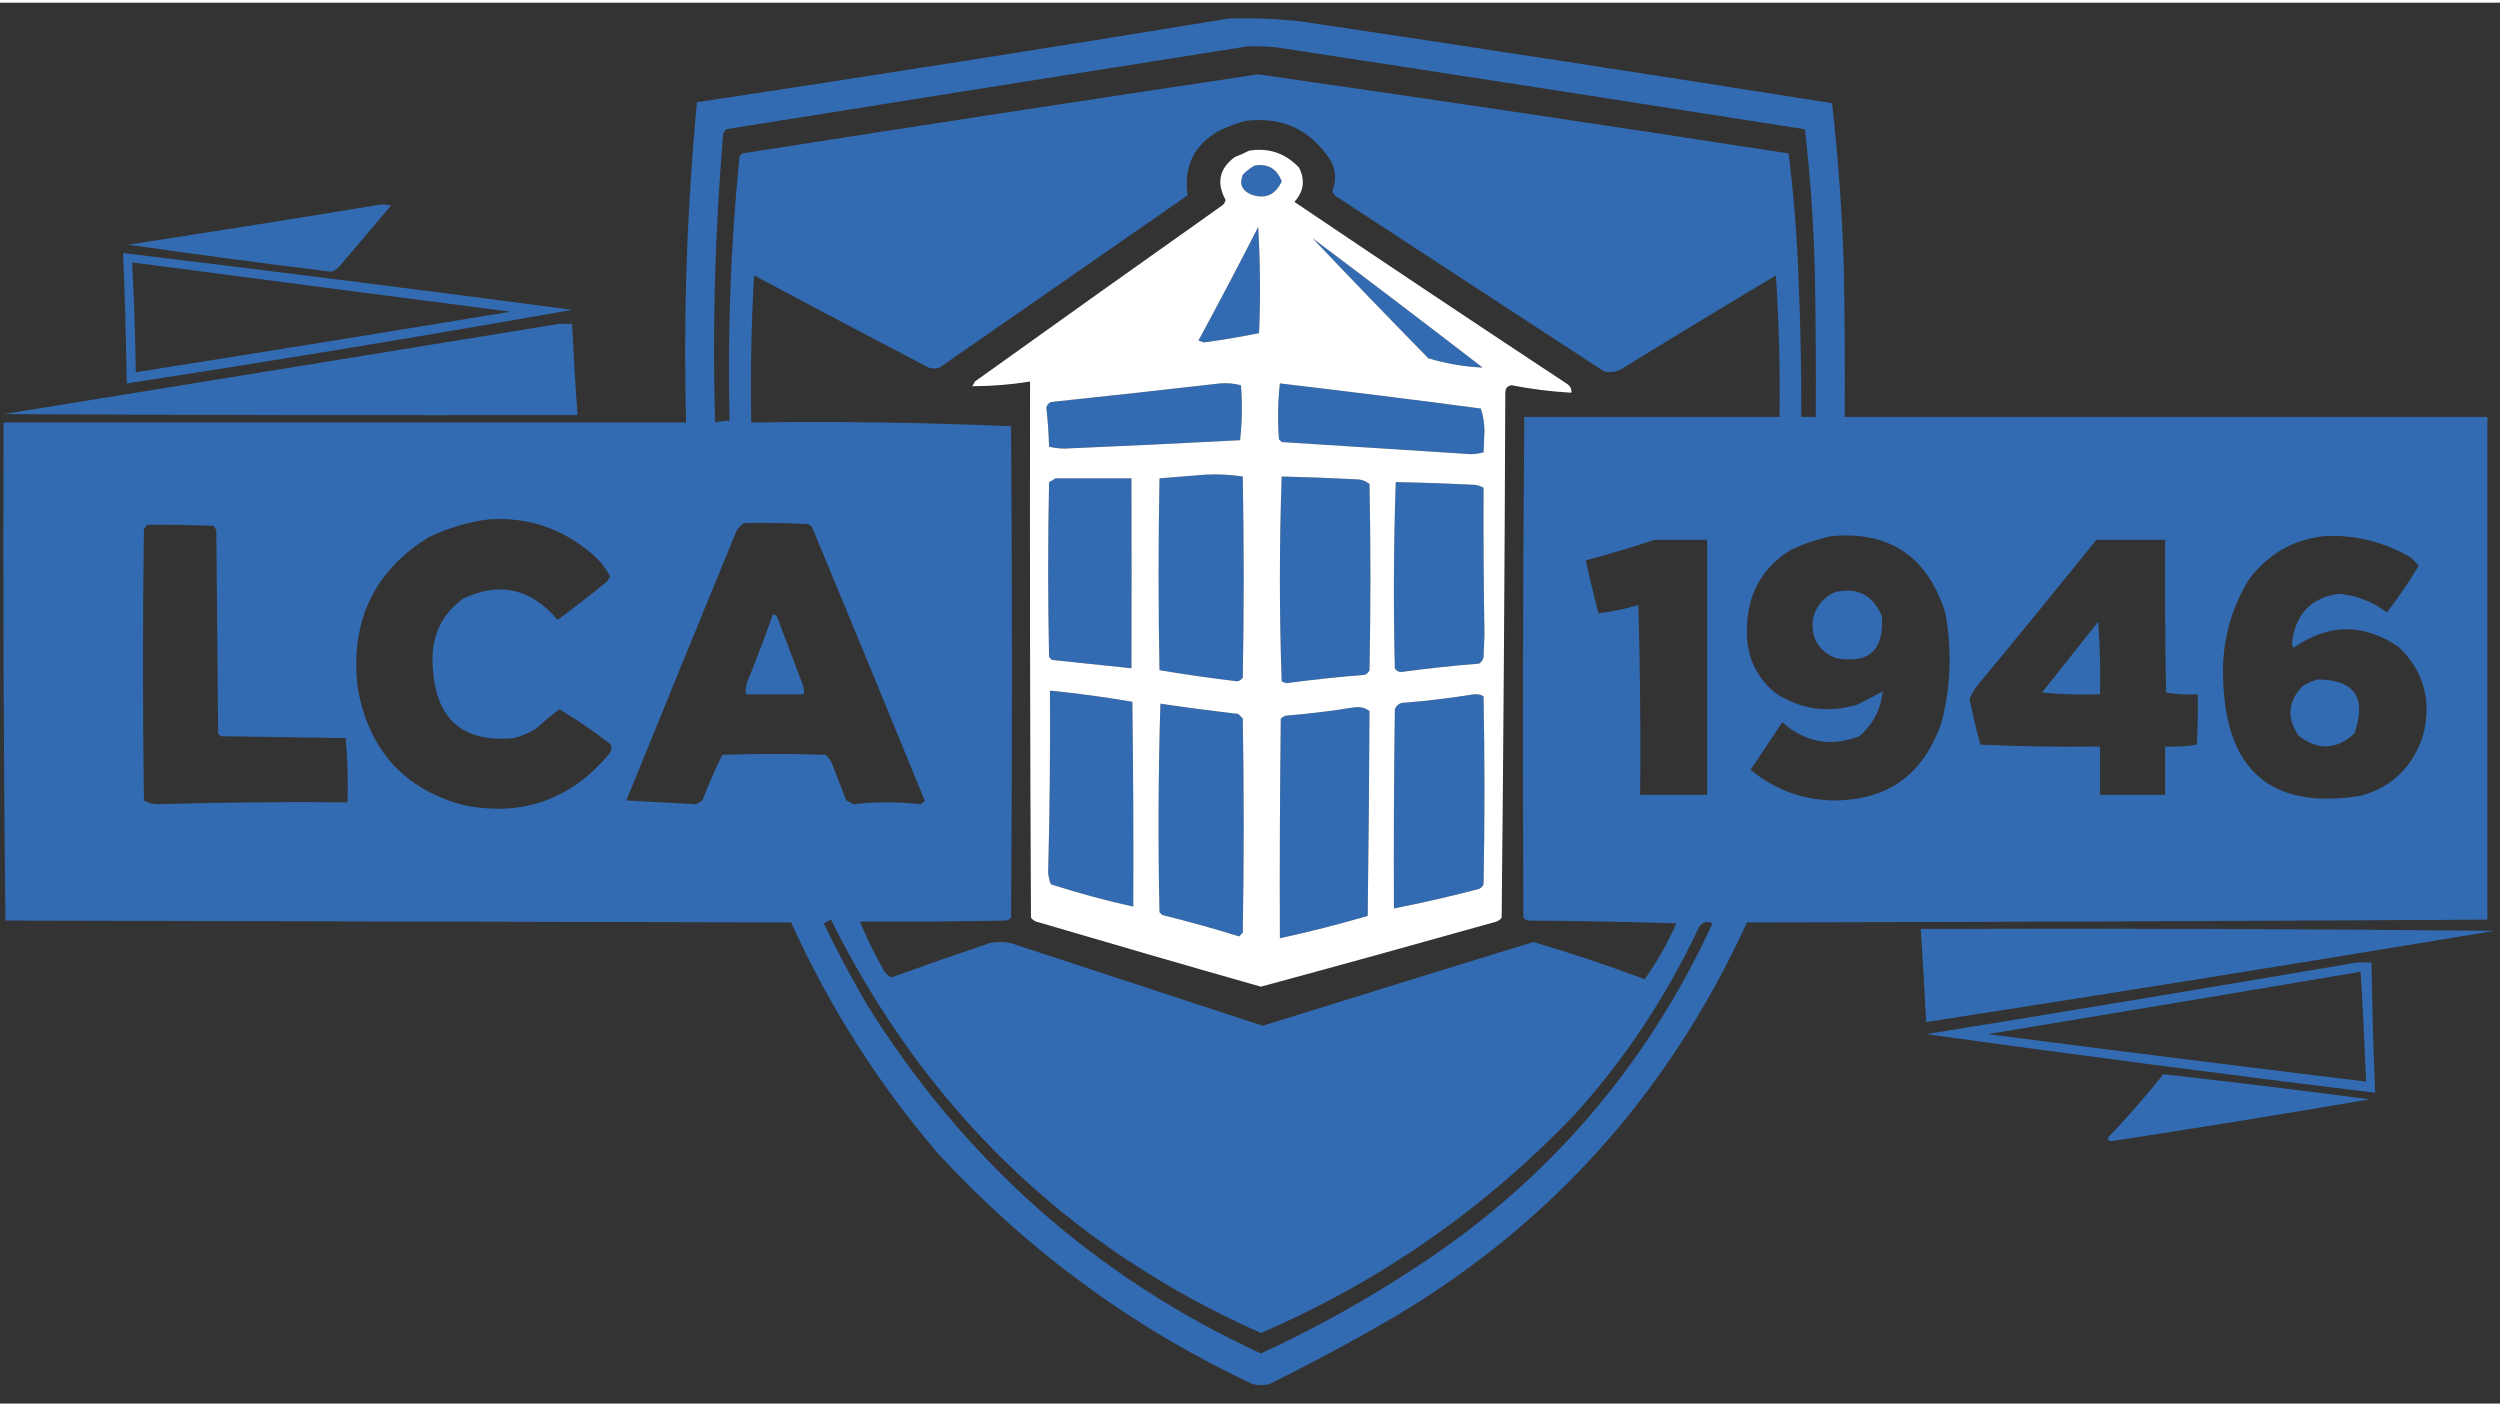 <svg width="64" height="36" viewBox="0 0 116 65" fill="none" xmlns="http://www.w3.org/2000/svg">
<rect x="0" y="0" width="116" height="65" fill="#333333" stroke="none"/>
<path fill-rule="evenodd" clip-rule="evenodd" d="M57.035 0.732C58.13 0.704 59.222 0.747 60.311 0.862C68.551 2.092 76.783 3.359 85.007 4.663C85.294 7.198 85.475 9.747 85.553 12.309C85.595 14.612 85.609 16.916 85.595 19.22C95.534 19.22 105.475 19.22 115.415 19.22C115.415 26.995 115.415 34.771 115.415 42.546C103.968 42.612 92.515 42.656 81.059 42.676C77.459 50.543 71.999 56.648 64.679 60.991C62.784 62.095 60.852 63.132 58.883 64.101C58.631 64.159 58.379 64.159 58.127 64.101C52.596 61.51 47.738 57.953 43.553 53.432C40.773 50.195 38.491 46.61 36.707 42.676C24.555 42.647 12.403 42.618 0.251 42.59C0.167 34.892 0.139 27.189 0.167 19.479C10.723 19.479 21.279 19.479 31.835 19.479C31.705 14.515 31.873 9.562 32.339 4.62C40.589 3.371 48.821 2.075 57.035 0.732ZM57.875 2.028C58.324 2.014 58.772 2.028 59.219 2.071C67.4 3.32 75.576 4.587 83.747 5.872C84.001 8.063 84.155 10.266 84.209 12.482C84.251 14.727 84.265 16.974 84.251 19.22C84.026 19.22 83.803 19.22 83.579 19.22C83.586 17.088 83.544 14.957 83.453 12.827C83.384 10.871 83.23 8.927 82.991 6.995C74.793 5.727 66.589 4.503 58.379 3.324C50.395 4.519 42.415 5.743 34.439 6.995C34.397 7.039 34.355 7.082 34.313 7.125C33.907 11.204 33.753 15.293 33.851 19.393C33.623 19.399 33.399 19.428 33.179 19.479C33.051 15.009 33.177 10.545 33.557 6.088C33.588 6.009 33.63 5.937 33.683 5.872C41.754 4.58 49.818 3.298 57.875 2.028ZM57.791 5.484C59.523 5.273 60.853 5.907 61.781 7.384C61.989 7.838 62.002 8.284 61.823 8.723C61.844 8.832 61.901 8.919 61.991 8.983C66.135 11.69 70.279 14.396 74.423 17.104C74.755 17.182 75.063 17.125 75.347 16.931C77.688 15.488 80.04 14.062 82.403 12.654C82.543 14.84 82.599 17.029 82.571 19.22C78.623 19.22 74.675 19.22 70.727 19.22C70.662 26.965 70.648 34.712 70.685 42.46C70.748 42.514 70.818 42.557 70.895 42.59C73.191 42.604 75.487 42.647 77.783 42.719C77.376 43.639 76.886 44.503 76.313 45.311C74.61 44.674 72.888 44.098 71.147 43.583C66.957 44.871 62.771 46.167 58.589 47.471C54.685 46.19 50.779 44.909 46.871 43.626C46.563 43.569 46.255 43.569 45.947 43.626C44.414 44.142 42.888 44.675 41.369 45.224C41.174 45.139 41.034 44.995 40.949 44.792C40.552 44.091 40.202 43.371 39.899 42.633C42.167 42.647 44.435 42.633 46.703 42.59C46.78 42.557 46.85 42.514 46.913 42.46C46.969 34.857 46.969 27.255 46.913 19.652C42.913 19.48 38.895 19.422 34.859 19.479C34.818 17.197 34.86 14.921 34.985 12.654C37.68 14.091 40.382 15.516 43.091 16.931C43.259 16.988 43.427 16.988 43.595 16.931C47.431 14.267 51.267 11.603 55.103 8.939C54.916 7.61 55.392 6.617 56.531 5.959C56.945 5.755 57.365 5.596 57.791 5.484ZM58.211 7.557C58.83 7.456 59.25 7.701 59.471 8.291C59.175 8.931 58.699 9.132 58.043 8.896C57.622 8.708 57.496 8.406 57.665 7.989C57.83 7.812 58.012 7.668 58.211 7.557ZM58.379 10.408C58.476 12.035 58.49 13.676 58.421 15.332C57.576 15.504 56.721 15.648 55.859 15.764C55.775 15.736 55.691 15.707 55.607 15.678C56.554 13.93 57.478 12.174 58.379 10.408ZM60.899 10.926C63.539 12.907 66.171 14.908 68.795 16.931C67.939 16.891 67.099 16.747 66.275 16.499C64.466 14.653 62.674 12.795 60.899 10.926ZM56.615 17.665C56.945 17.64 57.267 17.669 57.581 17.751C57.649 18.608 57.635 19.457 57.539 20.3C54.824 20.444 52.108 20.574 49.391 20.689C49.145 20.687 48.907 20.658 48.677 20.602C48.66 19.993 48.618 19.389 48.551 18.788C48.581 18.667 48.651 18.581 48.761 18.529C51.392 18.253 54.01 17.965 56.615 17.665ZM59.387 17.665C62.497 18.032 65.605 18.42 68.711 18.831C68.819 19.154 68.875 19.5 68.879 19.868C68.865 20.199 68.851 20.53 68.837 20.862C68.648 20.917 68.452 20.945 68.249 20.948C65.323 20.763 62.396 20.575 59.471 20.386C59.429 20.343 59.387 20.3 59.345 20.257C59.277 19.386 59.291 18.522 59.387 17.665ZM55.943 21.898C56.524 21.871 57.098 21.9 57.665 21.985C57.721 25.095 57.721 28.205 57.665 31.315C57.603 31.408 57.519 31.466 57.413 31.488C56.2 31.346 54.996 31.174 53.801 30.97C53.745 28.003 53.745 25.037 53.801 22.071C54.523 22.015 55.237 21.957 55.943 21.898ZM59.471 21.985C60.619 22.012 61.767 22.055 62.915 22.114C63.156 22.117 63.365 22.189 63.545 22.33C63.601 25.21 63.601 28.09 63.545 30.97C63.503 31.07 63.433 31.142 63.335 31.186C62.113 31.284 60.895 31.414 59.681 31.574C59.607 31.554 59.537 31.525 59.471 31.488C59.359 28.314 59.359 25.147 59.471 21.985ZM48.971 22.071C50.147 22.071 51.323 22.071 52.499 22.071C52.506 25.012 52.506 27.95 52.499 30.883C51.268 30.75 50.036 30.621 48.803 30.494C48.761 30.451 48.719 30.408 48.677 30.365C48.621 27.658 48.621 24.951 48.677 22.244C48.786 22.193 48.884 22.136 48.971 22.071ZM64.763 22.244C65.995 22.268 67.227 22.311 68.459 22.373C68.593 22.397 68.719 22.44 68.837 22.503C68.827 24.779 68.841 27.054 68.879 29.328C68.865 29.674 68.851 30.019 68.837 30.365C68.81 30.5 68.74 30.601 68.627 30.667C67.419 30.763 66.215 30.893 65.015 31.056C64.886 31.053 64.788 30.996 64.721 30.883C64.651 27.997 64.665 25.117 64.763 22.244ZM22.679 23.972C24.487 23.857 26.083 24.39 27.467 25.57C27.811 25.866 28.091 26.212 28.307 26.607C28.256 26.745 28.172 26.861 28.055 26.952C27.339 27.53 26.61 28.092 25.871 28.637C24.649 27.185 23.193 26.854 21.503 27.643C20.477 28.386 20.001 29.408 20.075 30.71C20.175 33.218 21.435 34.356 23.855 34.123C24.209 34.027 24.545 33.883 24.863 33.691C25.217 33.369 25.581 33.067 25.955 32.784C26.785 33.277 27.583 33.824 28.349 34.425C28.392 34.58 28.364 34.724 28.265 34.857C26.474 36.988 24.22 37.78 21.503 37.233C18.728 36.482 17.09 34.653 16.589 31.747C16.253 28.679 17.36 26.36 19.907 24.793C20.799 24.369 21.723 24.095 22.679 23.972ZM34.523 24.145C35.503 24.13 36.483 24.145 37.463 24.188C37.54 24.22 37.61 24.263 37.673 24.317C39.435 28.561 41.185 32.809 42.923 37.06C42.846 37.093 42.776 37.136 42.713 37.19C41.677 37.075 40.641 37.075 39.605 37.19C39.493 37.132 39.381 37.075 39.269 37.017C39.045 36.441 38.821 35.865 38.597 35.289C38.531 35.135 38.433 35.005 38.303 34.901C36.707 34.843 35.111 34.843 33.515 34.901C33.174 35.587 32.866 36.292 32.591 37.017C32.496 37.083 32.398 37.141 32.297 37.19C31.224 37.133 30.146 37.075 29.063 37.017C30.748 32.867 32.443 28.72 34.145 24.576C34.231 24.388 34.357 24.244 34.523 24.145ZM6.803 24.231C7.839 24.216 8.875 24.231 9.911 24.274C9.963 24.339 10.005 24.411 10.037 24.49C10.065 27.629 10.093 30.768 10.121 33.907C10.163 33.95 10.205 33.993 10.247 34.036C12.179 34.065 14.111 34.094 16.043 34.123C16.126 35.109 16.154 36.103 16.127 37.103C13.208 37.076 10.282 37.105 7.349 37.19C7.107 37.195 6.883 37.137 6.677 37.017C6.621 32.813 6.621 28.608 6.677 24.404C6.737 24.357 6.779 24.299 6.803 24.231ZM85.007 24.749C87.68 24.517 89.43 25.698 90.257 28.291C90.579 30.005 90.523 31.704 90.089 33.389C89.276 35.773 87.638 36.982 85.175 37.017C83.692 37.013 82.376 36.538 81.227 35.592C81.716 34.857 82.207 34.123 82.697 33.389C83.769 34.329 84.96 34.545 86.267 34.036C86.898 33.504 87.262 32.812 87.359 31.963C86.981 32.157 86.589 32.359 86.183 32.568C84.844 32.977 83.584 32.804 82.403 32.05C81.468 31.293 81.02 30.299 81.059 29.069C81.071 27.459 81.743 26.235 83.075 25.397C83.704 25.1 84.348 24.884 85.007 24.749ZM107.855 24.749C109.159 24.686 110.391 24.96 111.551 25.57C111.825 25.696 112.048 25.883 112.223 26.132C111.773 26.884 111.284 27.604 110.753 28.291C110.091 27.791 109.349 27.503 108.527 27.427C107.218 27.606 106.49 28.383 106.343 29.76C106.37 29.818 106.399 29.875 106.427 29.933C108.037 28.8 109.661 28.785 111.299 29.89C112.465 31.015 112.843 32.383 112.433 33.993C111.956 35.462 110.99 36.398 109.535 36.801C105.366 37.468 103.238 35.624 103.151 31.272C103.106 29.626 103.512 28.114 104.369 26.736C105.258 25.566 106.42 24.904 107.855 24.749ZM76.775 24.922C77.587 24.922 78.399 24.922 79.211 24.922C79.211 28.867 79.211 32.813 79.211 36.758C78.175 36.758 77.139 36.758 76.103 36.758C76.131 33.82 76.103 30.883 76.019 27.946C75.409 28.132 74.793 28.261 74.171 28.335C73.955 27.52 73.759 26.7 73.583 25.872C74.665 25.588 75.728 25.271 76.775 24.922ZM97.271 24.922C98.335 24.922 99.398 24.922 100.463 24.922C100.448 27.284 100.463 29.645 100.505 32.006C100.987 32.09 101.477 32.119 101.975 32.093C101.989 32.871 101.975 33.648 101.933 34.425C101.451 34.51 100.961 34.538 100.463 34.512C100.463 35.261 100.463 36.009 100.463 36.758C99.455 36.758 98.447 36.758 97.439 36.758C97.439 36.009 97.439 35.261 97.439 34.512C95.59 34.541 93.742 34.512 91.895 34.425C91.694 33.729 91.526 33.023 91.391 32.309C91.478 32.073 91.604 31.857 91.769 31.661C93.62 29.425 95.455 27.179 97.271 24.922ZM48.719 31.92C50.002 32.047 51.276 32.22 52.541 32.438C52.583 35.606 52.597 38.774 52.583 41.941C51.291 41.656 50.017 41.311 48.761 40.905C48.688 40.725 48.646 40.538 48.635 40.343C48.708 37.533 48.736 34.726 48.719 31.92ZM68.375 32.093C68.54 32.072 68.694 32.101 68.837 32.179C68.893 35.088 68.893 37.996 68.837 40.905C68.795 41.006 68.725 41.078 68.627 41.121C67.317 41.465 66.001 41.767 64.679 42.028C64.665 38.946 64.679 35.865 64.721 32.784C64.803 32.578 64.957 32.477 65.183 32.481C66.264 32.392 67.328 32.262 68.375 32.093ZM53.843 32.525C55.043 32.704 56.247 32.862 57.455 33C57.525 33.072 57.595 33.144 57.665 33.216C57.721 36.528 57.721 39.839 57.665 43.151C57.609 43.209 57.553 43.266 57.497 43.324C56.319 42.958 55.129 42.627 53.927 42.33C53.885 42.287 53.843 42.244 53.801 42.201C53.731 38.969 53.745 35.744 53.843 32.525ZM62.831 32.697C63.1 32.655 63.338 32.713 63.545 32.87C63.53 36.037 63.502 39.205 63.461 42.373C62.115 42.766 60.757 43.112 59.387 43.41C59.373 40.012 59.387 36.614 59.429 33.216C59.492 33.162 59.562 33.118 59.639 33.086C60.719 32.995 61.783 32.866 62.831 32.697ZM38.555 42.546C42.963 51.385 49.613 57.778 58.505 61.725C64.053 59.335 68.925 55.937 73.121 51.531C75.44 48.951 77.344 46.071 78.833 42.892C78.993 42.65 79.203 42.592 79.463 42.719C76.403 49.337 71.867 54.621 65.855 58.572C63.515 60.129 61.065 61.496 58.505 62.676C50.826 59.132 44.722 53.718 40.193 46.434C39.492 45.223 38.834 43.985 38.219 42.719C38.34 42.661 38.452 42.603 38.555 42.546Z" fill="#336BB2"/>
<path fill-rule="evenodd" clip-rule="evenodd" d="M57.959 6.866C58.865 6.721 59.635 6.98 60.269 7.643C60.57 8.224 60.5 8.757 60.059 9.242C64.272 12.085 68.5 14.908 72.743 17.708C72.872 17.804 72.928 17.934 72.911 18.097C71.98 18.046 71.055 17.93 70.139 17.751C69.947 17.776 69.849 17.891 69.845 18.097C69.817 26.218 69.761 34.339 69.677 42.46C69.578 42.58 69.452 42.652 69.299 42.676C65.705 43.687 62.107 44.681 58.505 45.656C55.071 44.681 51.641 43.687 48.215 42.676C48.061 42.652 47.935 42.58 47.837 42.46C47.795 34.166 47.781 25.872 47.795 17.579C46.903 17.722 46.007 17.794 45.107 17.795C45.159 17.73 45.201 17.658 45.233 17.579C49.047 14.847 52.869 12.125 56.699 9.415C56.789 9.351 56.845 9.264 56.867 9.155C56.434 8.36 56.575 7.698 57.287 7.168C57.523 7.074 57.747 6.973 57.959 6.866ZM58.211 7.557C58.012 7.668 57.83 7.812 57.665 7.989C57.496 8.406 57.622 8.708 58.043 8.896C58.699 9.132 59.175 8.931 59.471 8.291C59.25 7.701 58.83 7.456 58.211 7.557ZM58.379 10.408C57.478 12.174 56.554 13.93 55.607 15.678C55.691 15.707 55.775 15.736 55.859 15.764C56.721 15.648 57.576 15.504 58.421 15.332C58.49 13.676 58.476 12.035 58.379 10.408ZM60.899 10.926C62.674 12.795 64.466 14.653 66.275 16.499C67.099 16.747 67.939 16.891 68.795 16.931C66.171 14.908 63.539 12.907 60.899 10.926ZM56.615 17.665C54.01 17.965 51.392 18.253 48.761 18.529C48.651 18.581 48.581 18.667 48.551 18.788C48.618 19.389 48.66 19.993 48.677 20.602C48.907 20.658 49.145 20.687 49.391 20.689C52.108 20.574 54.824 20.444 57.539 20.3C57.635 19.457 57.649 18.608 57.581 17.751C57.267 17.669 56.945 17.64 56.615 17.665ZM59.387 17.665C59.291 18.522 59.277 19.386 59.345 20.257C59.387 20.3 59.429 20.343 59.471 20.386C62.396 20.575 65.323 20.763 68.249 20.948C68.452 20.945 68.648 20.917 68.837 20.862C68.851 20.53 68.865 20.199 68.879 19.868C68.875 19.5 68.819 19.154 68.711 18.831C65.605 18.42 62.497 18.032 59.387 17.665ZM55.943 21.898C55.237 21.957 54.523 22.015 53.801 22.071C53.745 25.037 53.745 28.003 53.801 30.97C54.996 31.174 56.2 31.346 57.413 31.488C57.519 31.466 57.603 31.408 57.665 31.315C57.721 28.205 57.721 25.095 57.665 21.985C57.098 21.9 56.524 21.871 55.943 21.898ZM59.471 21.985C59.359 25.147 59.359 28.314 59.471 31.488C59.537 31.525 59.607 31.554 59.681 31.574C60.895 31.414 62.113 31.284 63.335 31.186C63.433 31.142 63.503 31.07 63.545 30.97C63.601 28.09 63.601 25.21 63.545 22.33C63.365 22.189 63.156 22.117 62.915 22.114C61.767 22.055 60.619 22.012 59.471 21.985ZM48.971 22.071C48.884 22.136 48.786 22.193 48.677 22.244C48.621 24.951 48.621 27.658 48.677 30.365C48.719 30.408 48.761 30.451 48.803 30.494C50.036 30.621 51.268 30.75 52.499 30.883C52.506 27.95 52.506 25.012 52.499 22.071C51.323 22.071 50.147 22.071 48.971 22.071ZM64.763 22.244C64.665 25.117 64.651 27.997 64.721 30.883C64.788 30.996 64.886 31.053 65.015 31.056C66.215 30.893 67.419 30.763 68.627 30.667C68.74 30.601 68.81 30.5 68.837 30.365C68.851 30.019 68.865 29.674 68.879 29.328C68.841 27.054 68.827 24.779 68.837 22.503C68.719 22.44 68.593 22.397 68.459 22.373C67.227 22.311 65.995 22.268 64.763 22.244ZM48.719 31.92C48.736 34.726 48.708 37.533 48.635 40.343C48.646 40.538 48.688 40.725 48.761 40.905C50.017 41.311 51.291 41.656 52.583 41.941C52.597 38.774 52.583 35.606 52.541 32.438C51.276 32.22 50.002 32.047 48.719 31.92ZM68.375 32.093C67.328 32.262 66.264 32.392 65.183 32.481C64.957 32.477 64.803 32.578 64.721 32.784C64.679 35.865 64.665 38.946 64.679 42.028C66.001 41.767 67.317 41.465 68.627 41.121C68.725 41.078 68.795 41.006 68.837 40.905C68.893 37.996 68.893 35.088 68.837 32.179C68.694 32.101 68.54 32.072 68.375 32.093ZM53.843 32.525C53.745 35.744 53.731 38.969 53.801 42.201C53.843 42.244 53.885 42.287 53.927 42.33C55.129 42.627 56.319 42.958 57.497 43.324C57.553 43.266 57.609 43.209 57.665 43.151C57.721 39.839 57.721 36.528 57.665 33.216C57.595 33.144 57.525 33.072 57.455 33C56.247 32.862 55.043 32.704 53.843 32.525ZM62.831 32.697C61.783 32.866 60.719 32.995 59.639 33.086C59.562 33.118 59.492 33.162 59.429 33.216C59.387 36.614 59.373 40.012 59.387 43.41C60.757 43.112 62.115 42.766 63.461 42.373C63.502 39.205 63.53 36.037 63.545 32.87C63.338 32.713 63.1 32.655 62.831 32.697Z" fill="white"/>
<path fill-rule="evenodd" clip-rule="evenodd" d="M17.639 9.371C17.809 9.357 17.977 9.372 18.143 9.415C17.373 10.322 16.603 11.229 15.833 12.136C15.712 12.304 15.558 12.419 15.371 12.482C12.223 12.098 9.086 11.68 5.963 11.229C9.869 10.626 13.761 10.007 17.639 9.371Z" fill="#336BB2"/>
<path fill-rule="evenodd" clip-rule="evenodd" d="M5.711 11.617C12.659 12.453 19.603 13.332 26.543 14.252C19.673 15.466 12.785 16.603 5.879 17.665C5.851 15.648 5.795 13.633 5.711 11.617ZM6.131 12.05C11.978 12.819 17.83 13.582 23.687 14.339C17.892 15.294 12.097 16.23 6.299 17.147C6.277 15.446 6.221 13.747 6.131 12.05Z" fill="#336BB2"/>
<path fill-rule="evenodd" clip-rule="evenodd" d="M25.955 14.9C26.151 14.9 26.347 14.9 26.543 14.9C26.612 16.314 26.696 17.725 26.795 19.134C17.919 19.148 9.043 19.134 0.167 19.09C8.775 17.696 17.37 16.3 25.955 14.9Z" fill="#336BB2"/>
<path fill-rule="evenodd" clip-rule="evenodd" d="M85.175 27.341C86.201 27.12 86.915 27.494 87.317 28.464C87.429 30.047 86.715 30.695 85.175 30.408C84.36 30.072 84.01 29.453 84.125 28.551C84.288 27.965 84.639 27.562 85.175 27.341Z" fill="#336BB2"/>
<path fill-rule="evenodd" clip-rule="evenodd" d="M35.867 28.378C35.972 28.384 36.042 28.442 36.077 28.551C36.469 29.587 36.861 30.624 37.253 31.661C37.294 31.802 37.308 31.946 37.295 32.093C36.399 32.093 35.503 32.093 34.607 32.093C34.593 31.918 34.607 31.745 34.649 31.574C35.08 30.517 35.486 29.451 35.867 28.378Z" fill="#336BB2"/>
<path fill-rule="evenodd" clip-rule="evenodd" d="M97.355 28.723C97.439 29.831 97.466 30.954 97.439 32.093C96.541 32.121 95.645 32.093 94.751 32.006C95.621 30.91 96.489 29.816 97.355 28.723Z" fill="#336BB2"/>
<path fill-rule="evenodd" clip-rule="evenodd" d="M107.519 31.402C109.257 31.408 109.83 32.243 109.241 33.907C108.427 34.661 107.572 34.704 106.679 34.036C106.089 33.212 106.144 32.434 106.847 31.704C107.07 31.576 107.294 31.475 107.519 31.402Z" fill="#336BB2"/>
<path fill-rule="evenodd" clip-rule="evenodd" d="M89.123 42.978C97.999 42.95 106.875 42.978 115.751 43.065C106.966 44.524 98.174 45.935 89.375 47.298C89.302 45.857 89.218 44.417 89.123 42.978Z" fill="#336BB2"/>
<path fill-rule="evenodd" clip-rule="evenodd" d="M109.367 44.533C109.591 44.533 109.814 44.533 110.039 44.533C110.066 46.55 110.123 48.566 110.207 50.581C103.248 49.729 96.304 48.822 89.375 47.859C96.054 46.777 102.719 45.668 109.367 44.533ZM109.535 44.965C109.636 46.65 109.72 48.349 109.787 50.062C103.933 49.349 98.081 48.615 92.231 47.859C98.012 46.902 103.779 45.937 109.535 44.965Z" fill="#336BB2"/>
<path fill-rule="evenodd" clip-rule="evenodd" d="M100.379 49.717C103.573 50.077 106.765 50.466 109.955 50.883C105.964 51.567 101.96 52.215 97.943 52.827C97.823 52.807 97.781 52.749 97.817 52.654C98.719 51.712 99.573 50.733 100.379 49.717Z" fill="#336BB2"/>
</svg>
